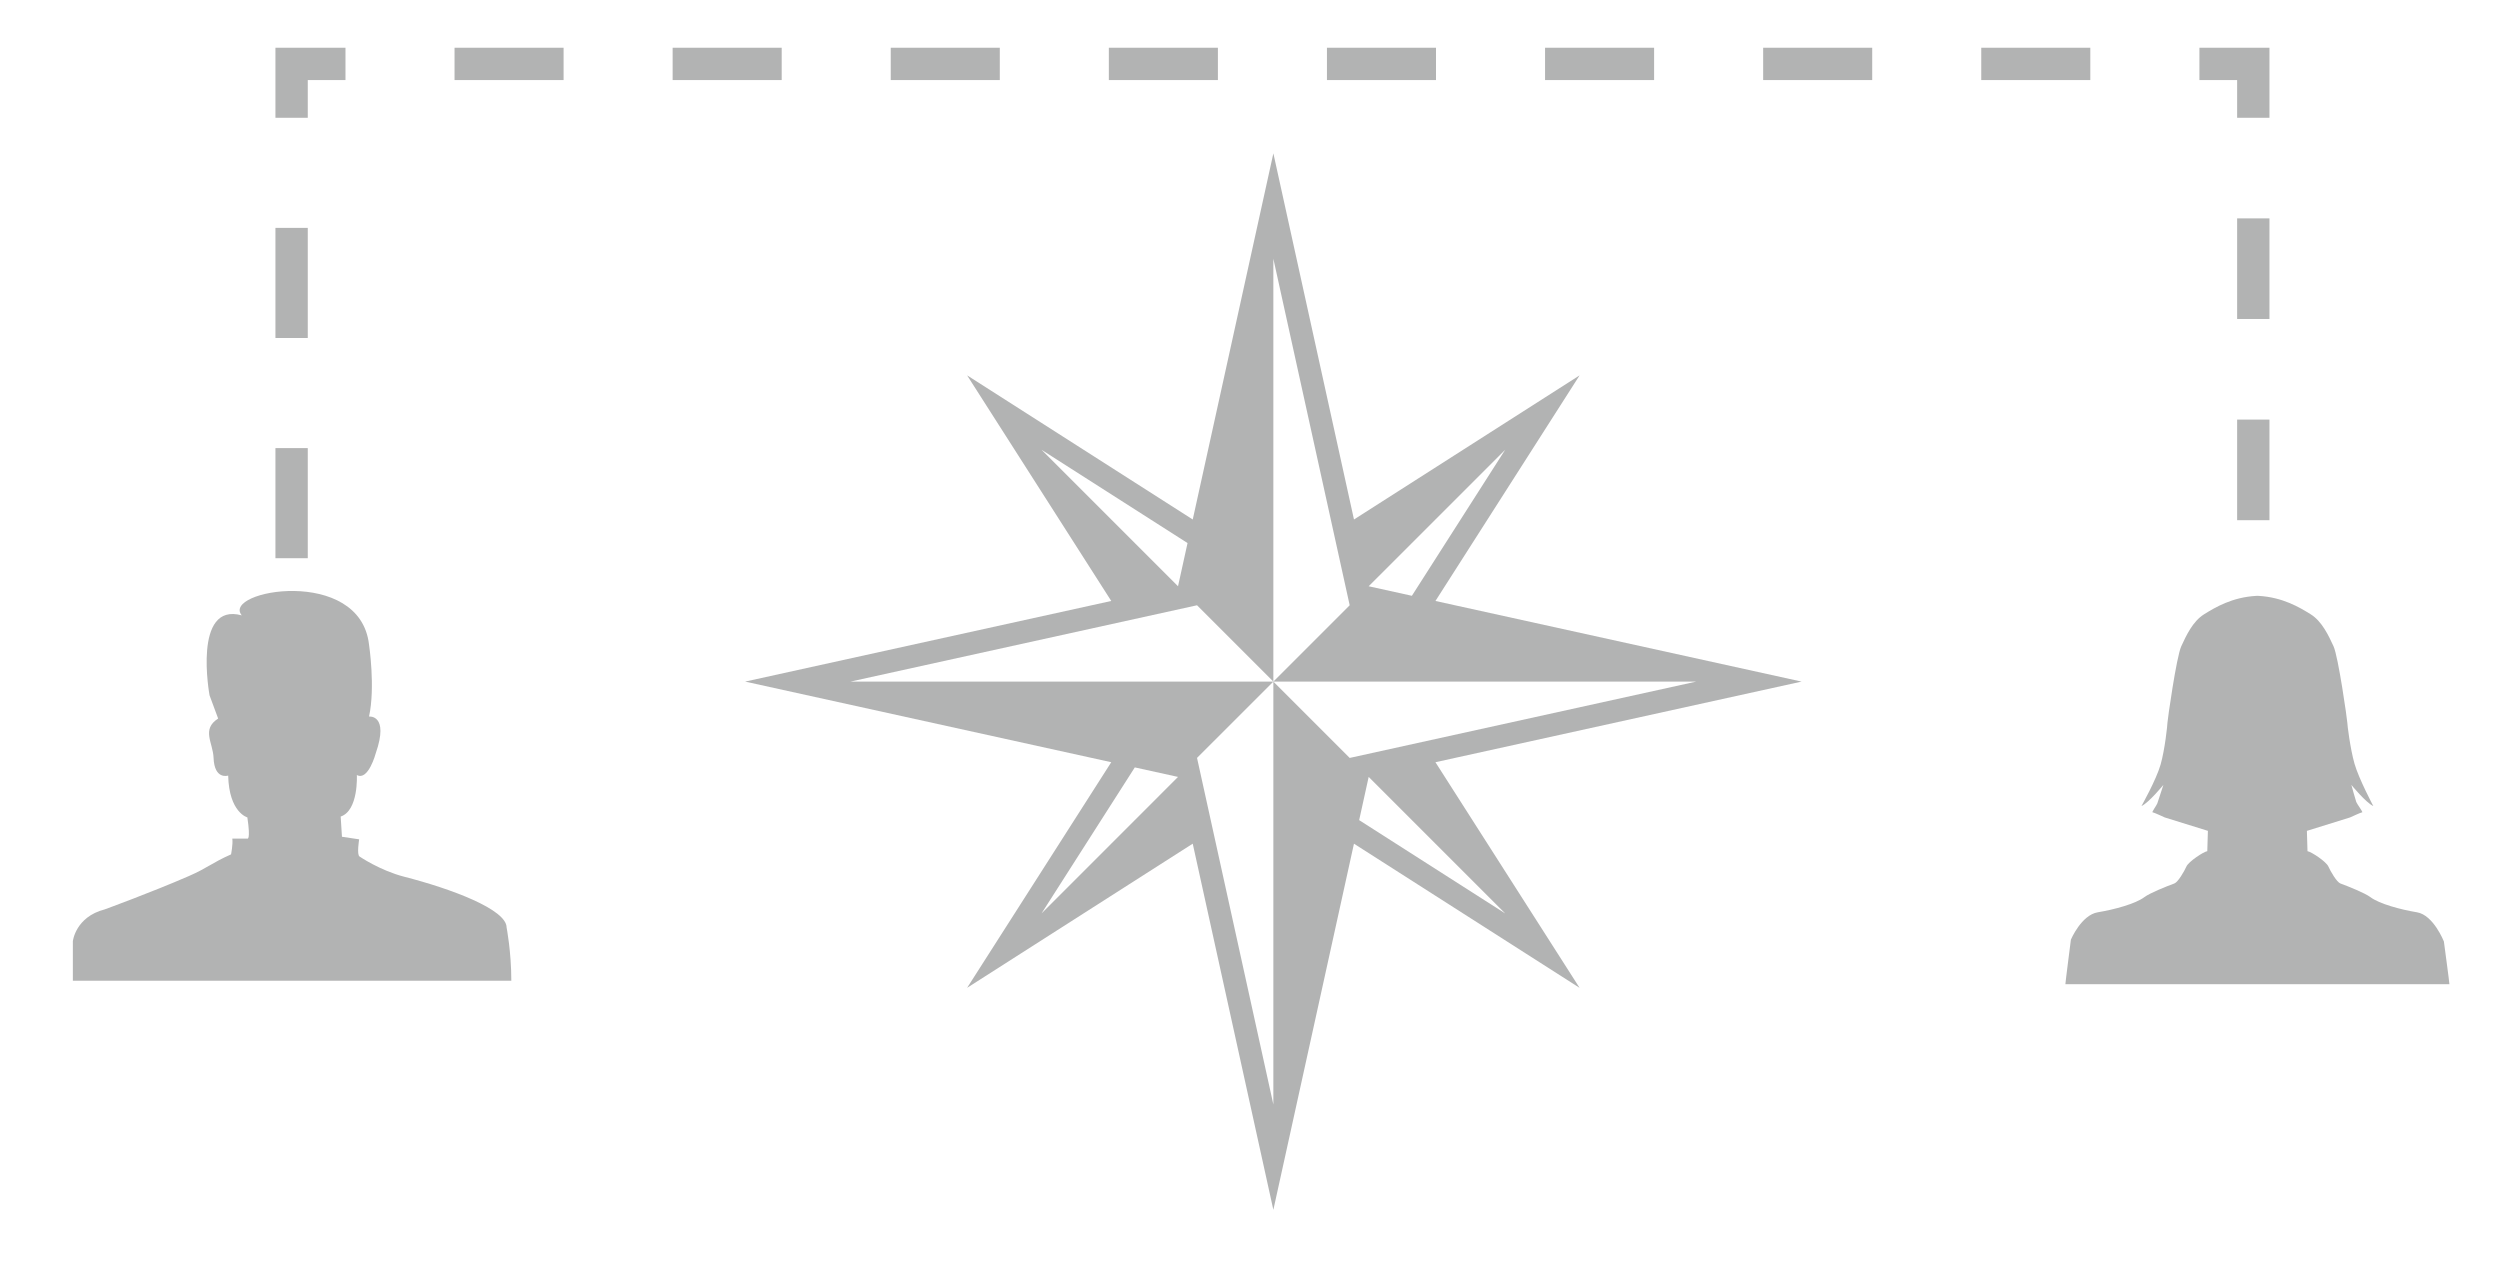 <?xml version="1.0" encoding="iso-8859-1"?>
<!-- Generator: Adobe Illustrator 15.0.0, SVG Export Plug-In . SVG Version: 6.00 Build 0)  -->
<!DOCTYPE svg PUBLIC "-//W3C//DTD SVG 1.1//EN" "http://www.w3.org/Graphics/SVG/1.1/DTD/svg11.dtd">
<svg version="1.1" id="Layer_1" xmlns="http://www.w3.org/2000/svg" xmlns:xlink="http://www.w3.org/1999/xlink" x="0px" y="0px"
	 width="232px" height="118px" viewBox="0 0 232 118" style="enable-background:new 0 0 232 118;" xml:space="preserve">
<g>
	<g>
		<line style="fill:none;stroke:#B2B3B3;stroke-width:3;stroke-miterlimit:10;" x1="27.061" y1="67.02" x2="27.061" y2="62.02"/>
		
			<line style="fill:none;stroke:#B2B3B3;stroke-width:3;stroke-miterlimit:10;stroke-dasharray:10.218,10.218;" x1="27.061" y1="51.802" x2="27.061" y2="16.039"/>
		<polyline style="fill:none;stroke:#B2B3B3;stroke-width:3;stroke-miterlimit:10;" points="27.061,10.93 27.061,5.93 32.061,5.93 
					"/>
		
			<line style="fill:none;stroke:#B2B3B3;stroke-width:3;stroke-miterlimit:10;stroke-dasharray:10.12,10.12;" x1="42.181" y1="5.93" x2="199.046" y2="5.93"/>
		<polyline style="fill:none;stroke:#B2B3B3;stroke-width:3;stroke-miterlimit:10;" points="204.106,5.93 209.106,5.93 
			209.106,10.93 		"/>
		
			<line style="fill:none;stroke:#B2B3B3;stroke-width:3;stroke-miterlimit:10;stroke-dasharray:9.336,9.336;" x1="209.106" y1="20.266" x2="209.106" y2="52.94"/>
		
			<line style="fill:none;stroke:#B2B3B3;stroke-width:3;stroke-miterlimit:10;" x1="209.106" y1="57.608" x2="209.106" y2="62.608"/>
	</g>
</g>
<path style="fill:#B2B3B3;" d="M227.305,91.334c0.015-0.073-0.506-3.888-0.512-3.965c0,0-0.97-2.46-2.501-2.709
	c-1.533-0.253-3.502-0.787-4.325-1.41c-0.482-0.365-2.05-0.999-2.777-1.263c-0.338-0.123-0.918-1.125-1.118-1.578
	s-1.584-1.368-1.937-1.419l-0.055-1.886l4.001-1.244c0,0,1.031-0.478,1.132-0.478c0.102,0-0.478-0.759-0.554-0.962
	c-0.074-0.201-0.451-1.578-0.451-1.578s1.352,1.653,2.036,1.963c0,0-1.346-2.528-1.747-3.935c-0.401-1.409-0.667-3.607-0.667-3.809
	s-0.829-6.107-1.28-7.088c-0.454-0.982-1.067-2.312-2.119-2.967c-1.05-0.653-2.608-1.584-4.845-1.709
	c-0.035-0.001-0.068-0.001-0.102-0.004c-0.033,0.002-0.066,0.002-0.101,0.004c-2.236,0.125-3.793,1.056-4.845,1.709
	c-1.049,0.653-1.664,1.984-2.116,2.967c-0.452,0.98-1.282,6.887-1.282,7.088s-0.234,2.49-0.638,3.896
	c-0.401,1.408-1.775,3.847-1.775,3.847c0.686-0.31,2.035-1.963,2.035-1.963s-0.487,1.511-0.562,1.712
	c-0.077,0.202-0.543,0.828-0.441,0.828c0.1,0,1.131,0.478,1.131,0.478l4.003,1.244l-0.057,1.886
	c-0.352,0.051-1.734,0.968-1.935,1.419c-0.203,0.453-0.781,1.455-1.12,1.578c-0.728,0.264-2.294,0.897-2.776,1.263
	c-0.824,0.623-2.79,1.157-4.323,1.41c-1.534,0.249-2.502,2.538-2.502,2.538c-0.006,0.077-0.524,4.062-0.512,4.136H227.305z"/>
<path style="fill:#B2B3B3;" d="M6.761,91.015v-3.67c0,0,0.239-2.253,2.952-2.952c0,0,4.37-1.595,7.792-3.086
	c1.77-0.769,2.15-1.232,3.936-2.021c0,0,0.187-0.916,0.119-1.462h1.396c0,0,0.319,0.187,0-1.969c0,0-1.702-0.452-1.781-3.883
	c0,0-1.279,0.432-1.356-1.648c-0.054-1.409-1.144-2.634,0.425-3.644l-0.798-2.154c0,0-1.596-8.695,2.992-7.419
	c-1.935-2.313,10.97-4.627,11.808,2.712c0,0,0.598,3.963,0,6.676c0,0,1.885-0.218,0.625,3.405c0,0-0.691,2.605-1.755,2.021
	c0,0,0.174,3.298-1.501,3.855c0,0,0.119,1.756,0.119,1.875l1.596,0.239c0,0-0.24,1.438,0.04,1.596c0,0,1.892,1.296,4.148,1.876
	c4.349,1.115,9.494,3.031,9.494,4.706c0,0,0.439,2.234,0.439,4.946H6.761z"/>
<path style="fill:#B2B3B3;" d="M167.187,63.252l-33.978-7.482l13.378-20.937l-20.938,13.376l-7.481-33.977l-7.482,33.977
	L89.748,34.833l13.376,20.937l-33.977,7.482l33.977,7.482L89.748,91.67l20.937-13.377l7.482,33.979l7.481-33.977l20.937,13.377
	l-13.376-20.938L167.187,63.252L167.187,63.252z M139.679,41.741L139.679,41.741l-8.656,13.548l-4.01-0.884L139.679,41.741
	L139.679,41.741z M96.654,41.74l13.549,8.656l-0.883,4.01L96.654,41.74L96.654,41.74z M96.655,84.764l8.655-13.549l4.01,0.883
	L96.655,84.764L96.655,84.764z M125.251,70.336L125.251,70.336l-7.084-7.084v39.244l-7.083-32.162l7.083-7.082H78.923l32.161-7.083
	l7.083,7.083V24.008l7.084,32.161l-7.084,7.083h39.244 M139.68,84.766l-13.55-8.658l0.883-4.01L139.68,84.766L139.68,84.766z"/>
</svg>
